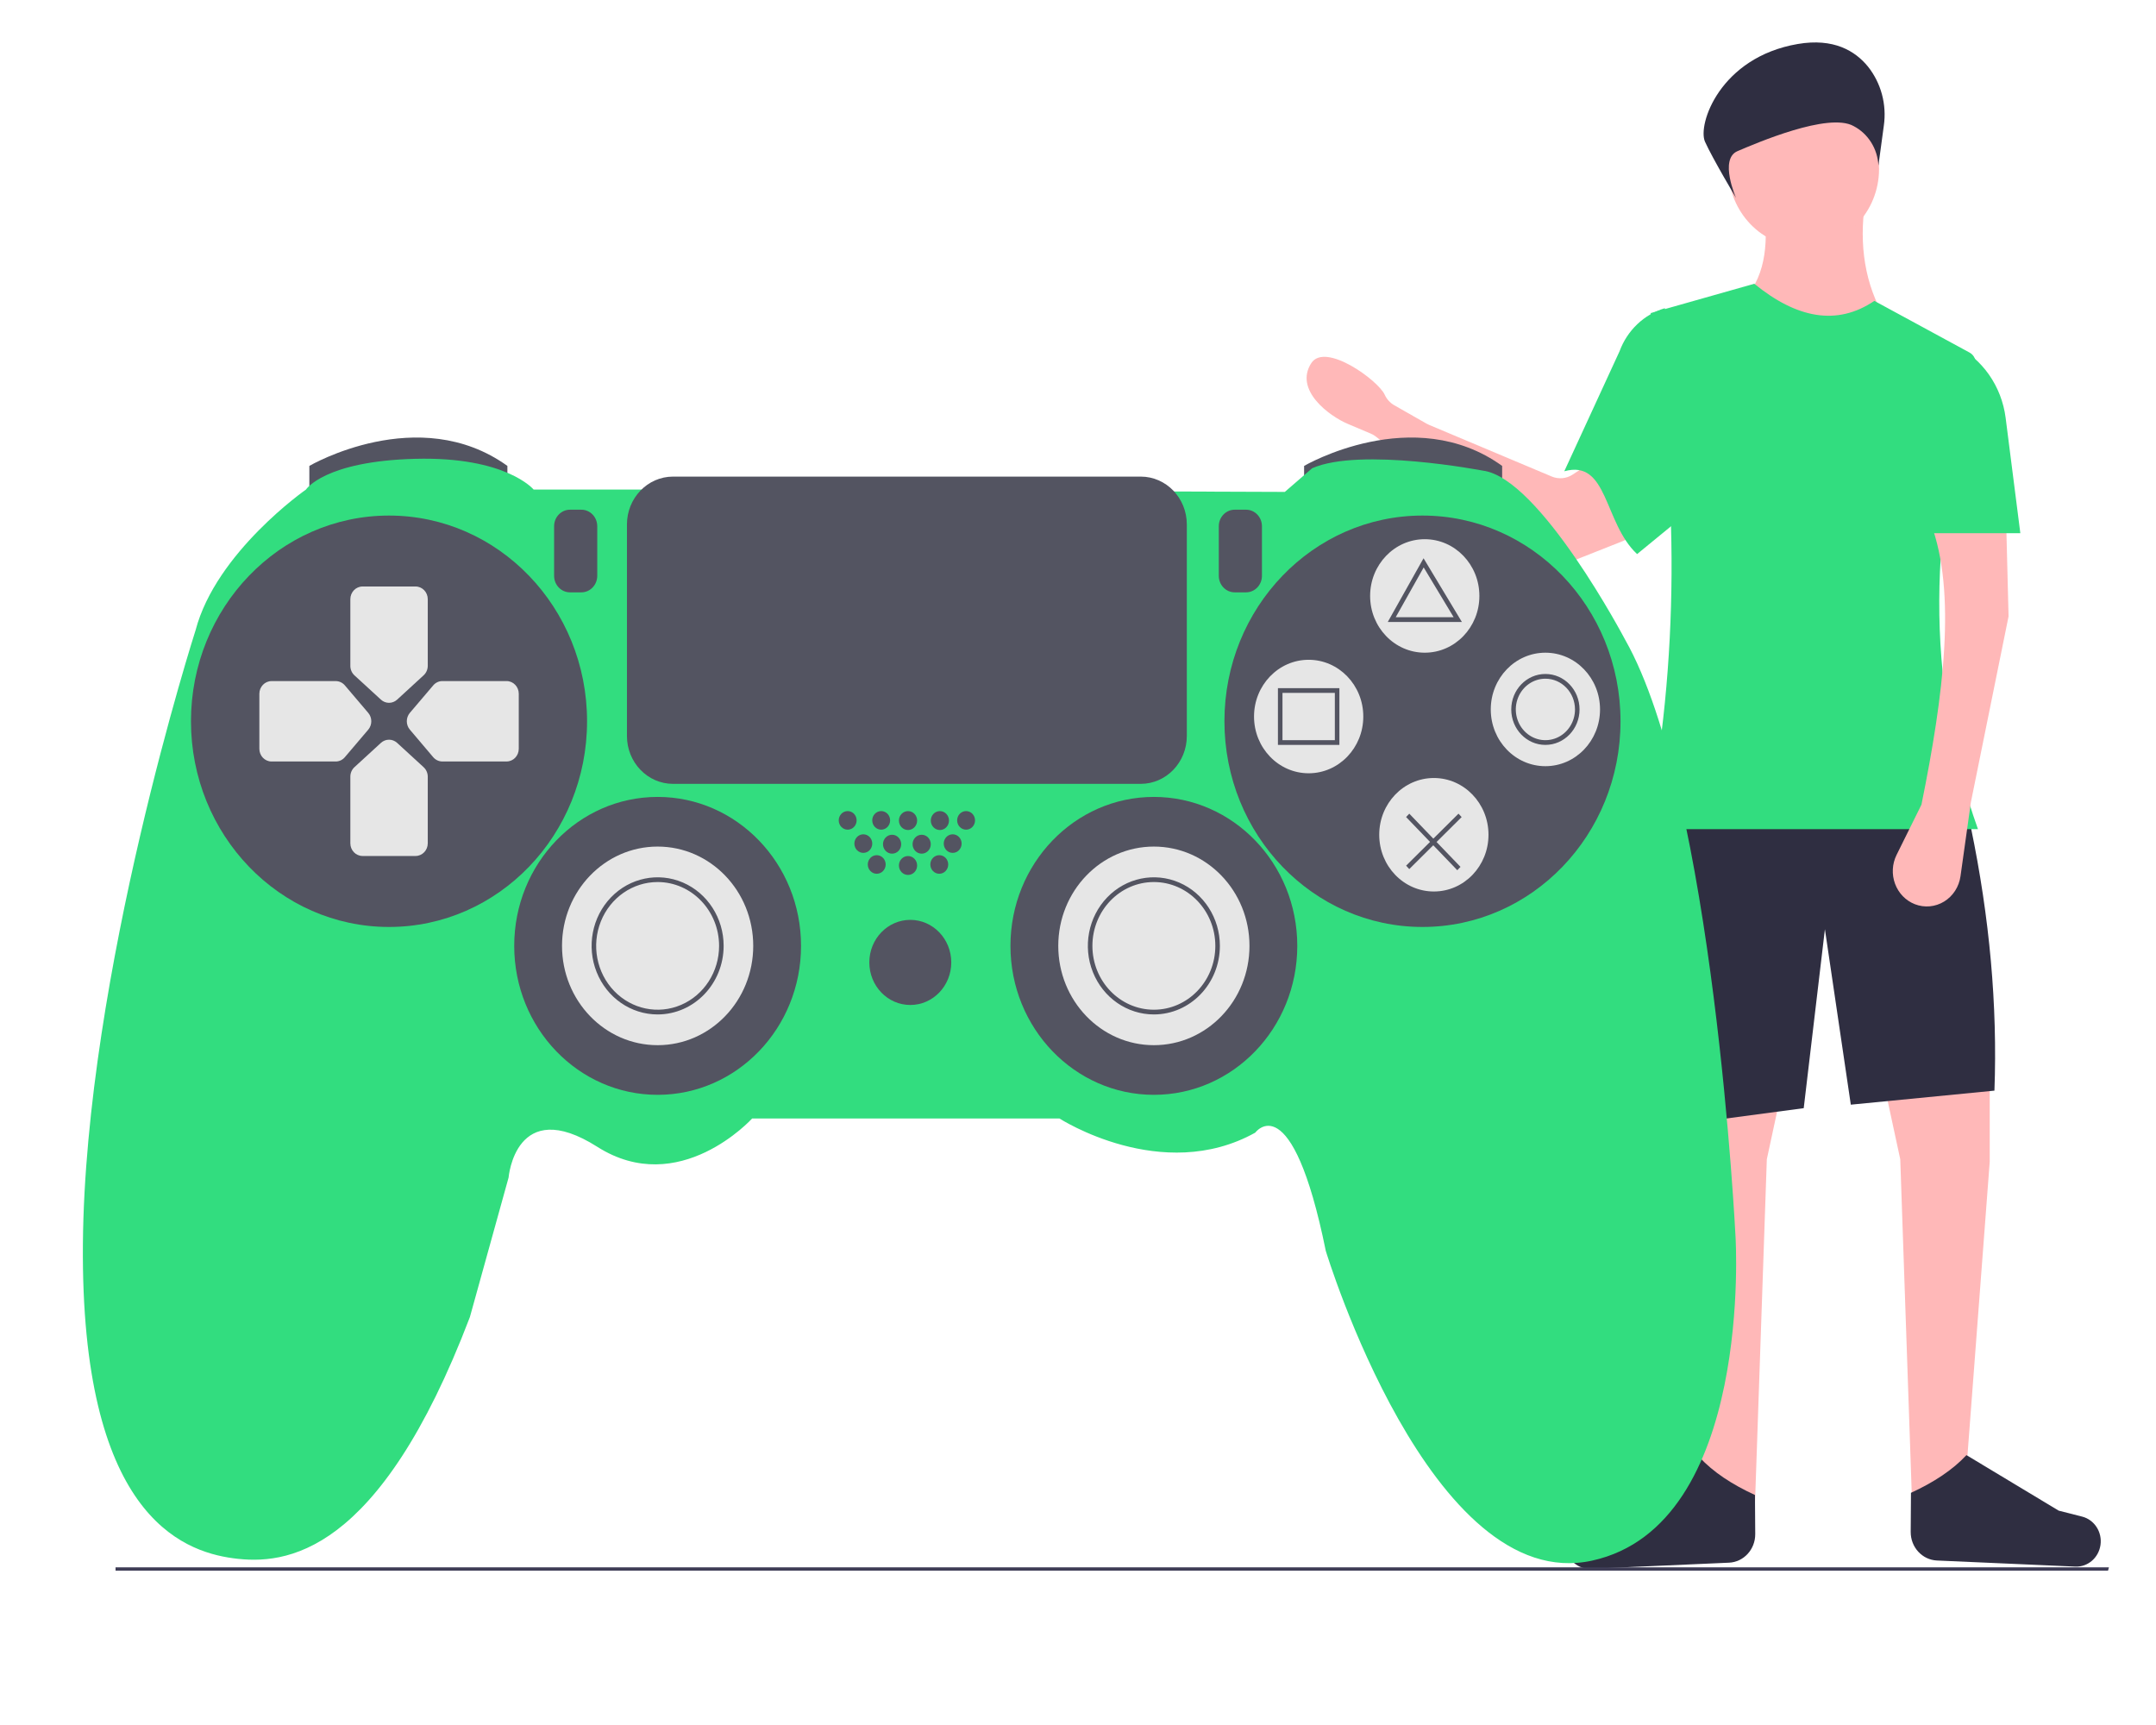 <svg id="eXYthEkSBoC1" xmlns="http://www.w3.org/2000/svg" xmlns:xlink="http://www.w3.org/1999/xlink" viewBox="0 0 500 400" shape-rendering="geometricPrecision" text-rendering="geometricPrecision"><g id="eXYthEkSBoC2" transform="matrix(0.804 0 0 0.835 61.964 35.396)"><path id="eXYthEkSBoC3" d="M498.298,73.276Q516.56,92.428,539.047,79.388C532.756,69.307,531.258,58.341,532.934,46.789L503.731,46.789C505.025,56.94,504.677,66.392,498.298,73.276Z" transform="matrix(1 0 0 1 -72.069 -32.79)" fill="rgb(255,184,184)" stroke="none" stroke-width="1"/><polygon id="eXYthEkSBoC4" points="546.517,407.416 562.138,399.267 568.929,313.015 568.929,267.512 532.934,266.833 543.121,312.336 546.517,407.416" transform="matrix(1 0 0 1 -72.069 -32.79)" fill="rgb(255,184,184)" stroke="none" stroke-width="1"/><polygon id="eXYthEkSBoC5" points="501.238,407.416 485.618,399.267 478.827,313.015 478.827,267.512 514.821,266.833 504.634,312.336 501.238,407.416" transform="matrix(1 0 0 1 -72.069 -32.79)" fill="rgb(255,184,184)" stroke="none" stroke-width="1"/><path id="eXYthEkSBoC6" d="M477.244,303.02L515.276,298.147L521.389,248.442L528.859,297.173L570.287,293.274C571.192,269.593,568.893,245.221,563.496,220.179L472.49,217.255L477.244,303.02Z" transform="matrix(1 0 0 1 -72.069 -32.79)" fill="rgb(47,46,65)" stroke="none" stroke-width="1"/><path id="eXYthEkSBoC7" d="M437.714,146.941L391.966,111.713C391.491,111.347,390.969,111.047,390.413,110.822L383.764,108.116C378.423,105.943,368.251,98.716,373.212,91.274C377.212,85.274,392.523,96.022,394.407,100.004C395.002,101.258,395.978,102.29,397.196,102.955L406.493,108.05C406.719,108.174,406.952,108.284,407.191,108.381L442.587,122.728C444.578,123.535,446.836,123.331,448.65,122.181L455.067,118.112C456.921,116.936,459.235,116.751,461.252,117.616C463.27,118.481,464.731,120.285,465.157,122.438L467.278,133.142C467.909,136.325,466.152,139.498,463.121,140.653L444.144,147.887C441.982,148.711,439.547,148.353,437.714,146.941Z" transform="matrix(1 0 0 1 -72.069 -32.79)" fill="rgb(255,184,184)" stroke="none" stroke-width="1"/><path id="eXYthEkSBoC8" d="M446.212,121.274C458.878,117.877,457.548,135.573,467.212,144.274L486.212,129.274L475.207,75.993L475.207,75.993C469.22,77.703,464.387,82.129,462.157,87.942L446.212,121.274Z" transform="matrix(1 0 0 1 -72.069 -32.79)" fill="rgb(50,221,127)" stroke="none" stroke-width="1"/><path id="eXYthEkSBoC9" d="M469.774,220.651L565.533,220.651C550.035,178.887,551.544,135.934,564.74,92.163C565.197,90.664,564.524,89.051,563.136,88.323L535.651,73.955C524.861,80.976,513.266,78.818,501.014,69.201L471.132,77.351C479.267,126.208,479.498,174.061,469.774,220.651Z" transform="matrix(1 0 0 1 -72.069 -32.79)" fill="rgb(50,221,127)" stroke="none" stroke-width="1"/><path id="eXYthEkSBoC10" d="M493.718,424.367L453.811,426.059C450.213,426.212,447.078,423.625,446.545,420.063L446.545,420.063C446.007,416.462,448.3,413.045,451.836,412.178L458.604,410.519L485.208,395.099C489.15,399.18,494.577,402.631,501.212,405.57L501.29,416.411C501.32,420.67,497.973,424.187,493.718,424.367Z" transform="matrix(1 0 0 1 -72.069 -32.79)" fill="rgb(47,46,65)" stroke="none" stroke-width="1"/><polygon id="eXYthEkSBoC11" points="622.997,427.198 8.321,427.198 8.321,425.017 623.272,425.017 622.997,427.198" transform="matrix(0.935 0 0 0.425 -51.518 212.241)" fill="rgb(63,61,86)" stroke="none" stroke-width="1"/><path id="eXYthEkSBoC12" d="M553.706,423.761L593.613,425.453C597.211,425.606,600.345,423.019,600.878,419.457L600.878,419.457C601.417,415.856,599.124,412.439,595.588,411.572L588.819,409.913L562.216,394.493C558.274,398.574,552.847,402.025,546.212,404.964L546.134,415.806C546.104,420.064,549.451,423.581,553.706,423.761Z" transform="matrix(1 0 0 1 -72.069 -32.79)" fill="rgb(47,46,65)" stroke="none" stroke-width="1"/><circle id="eXYthEkSBoC13" r="21.733" transform="matrix(1 0 0 1 443.207 4.491)" fill="rgb(255,184,184)" stroke="none" stroke-width="1"/><path id="eXYthEkSBoC14" d="M549.234,213.859L542.054,227.82C540.772,230.312,540.617,233.233,541.626,235.847C542.635,238.461,544.714,240.519,547.337,241.503L547.337,241.503C550.118,242.545,553.221,242.273,555.778,240.763C558.335,239.252,560.071,236.666,560.499,233.727L563.496,213.18L574.362,161.565L573.683,135.758L551.95,135.758C559.363,154.952,555.686,183.265,549.234,213.859Z" transform="matrix(1 0 0 1 -72.069 -32.79)" fill="rgb(255,184,184)" stroke="none" stroke-width="1"/><path id="eXYthEkSBoC15" d="M548.555,138.474L577.758,138.474L573.519,106.447C572.351,97.622,566.787,89.991,558.742,86.18L558.742,86.18L548.555,138.474Z" transform="matrix(1 0 0 1 -72.069 -32.79)" fill="rgb(50,221,127)" stroke="none" stroke-width="1"/><path id="eXYthEkSBoC16" d="M538.381,25.311C539.259,19.439,537.599,13.471,533.813,8.898C530.106,4.51,523.89,0.918,513.579,2.613C491.082,6.309,484.594,25.038,486.798,29.748C489.003,34.458,495.758,45.376,495.758,45.376C495.758,45.376,490.8,34.568,496.182,32.368C501.563,30.168,522.389,21.502,529.658,25.406C533.846,27.509,536.583,31.7,536.823,36.381L538.381,25.311Z" transform="matrix(1 0 0 1 -72.069 -32.79)" fill="rgb(47,46,65)" stroke="none" stroke-width="1"/><path id="eXYthEkSBoC17" d="M84.229,127.006L84.229,119.784C84.229,119.784,115.746,102.055,141.354,119.784L141.354,126.35L84.229,127.006Z" transform="matrix(1 0 0 1 -72.069 -32.79)" fill="rgb(83,84,97)" stroke="none" stroke-width="1"/><path id="eXYthEkSBoC18" d="M371.165,127.006L371.165,119.784C371.165,119.784,402.682,102.055,428.289,119.784L428.289,126.35L371.165,127.006Z" transform="matrix(1 0 0 1 -72.069 -32.79)" fill="rgb(83,84,97)" stroke="none" stroke-width="1"/><path id="eXYthEkSBoC19" d="M179.78,126.35L148.92,126.35C148.92,126.35,141.041,117.157,114.776,117.814C88.512,118.471,83.259,126.35,83.259,126.35C83.259,126.35,57.324,143.75,51.414,165.418C51.414,165.418,19.569,260.953,18.912,335.806C18.256,410.659,47.146,421.165,62.248,423.134C77.35,425.104,104.271,422.478,130.535,356.161L141.697,317.421C141.697,317.421,143.667,294.44,167.305,308.885C190.942,323.331,211.954,301.006,211.954,301.006L300.595,301.006C300.595,301.006,330.142,319.391,357.063,304.946C357.063,304.946,367.569,291.157,377.418,337.776C377.418,337.776,407.621,433.64,454.24,423.791C500.859,413.942,495.606,333.836,495.606,333.836C495.606,333.836,489.369,211.38,463.761,168.044C463.761,168.044,439.138,123.067,422.723,121.097C422.723,121.097,387.267,114.531,373.478,120.44L365.599,127.006L179.78,126.35Z" transform="matrix(1 0 0 1 -72.069 -32.79)" fill="rgb(50,221,127)" stroke="none" stroke-width="1"/><circle id="eXYthEkSBoC20" r="57.124" transform="matrix(1 0 0 1 35.141 157.907)" fill="rgb(83,84,97)" stroke="none" stroke-width="1"/><circle id="eXYthEkSBoC21" r="57.124" transform="matrix(1 0 0 1 333.239 157.907)" fill="rgb(83,84,97)" stroke="none" stroke-width="1"/><path id="eXYthEkSBoC22" d="M117.164,177.959L109.548,184.696C108.213,185.87,106.214,185.87,104.879,184.696L97.25,177.959C96.495,177.294,96.06,176.338,96.055,175.332L96.055,156.796C96.058,154.848,97.639,153.27,99.587,153.27L114.853,153.27C116.801,153.267,118.382,154.842,118.386,156.79L118.386,175.319C118.377,176.334,117.932,177.296,117.164,177.959Z" transform="matrix(1 0 0 1 -72.069 -32.79)" fill="rgb(230,230,230)" stroke="none" stroke-width="1"/><path id="eXYthEkSBoC23" d="M117.164,203.428L109.548,196.698C108.213,195.523,106.214,195.523,104.879,196.698L97.25,203.435C96.495,204.1,96.06,205.056,96.055,206.061L96.055,224.578C96.051,226.525,97.627,228.106,99.574,228.11L114.853,228.11C116.801,228.114,118.382,226.538,118.386,224.591L118.386,206.068C118.377,205.053,117.932,204.092,117.164,203.428Z" transform="matrix(1 0 0 1 -72.069 -32.79)" fill="rgb(230,230,230)" stroke="none" stroke-width="1"/><path id="eXYthEkSBoC24" d="M94.479,200.664L101.216,193.034C102.39,191.7,102.39,189.7,101.216,188.366L94.479,180.736C93.813,179.982,92.858,179.548,91.852,179.541L73.336,179.541C71.388,179.545,69.81,181.125,69.81,183.074L69.81,198.34C69.807,200.287,71.382,201.869,73.33,201.872L91.859,201.872C92.865,201.862,93.818,201.422,94.479,200.664Z" transform="matrix(1 0 0 1 -72.069 -32.79)" fill="rgb(230,230,230)" stroke="none" stroke-width="1"/><path id="eXYthEkSBoC25" d="M119.948,200.664L113.225,193.028C112.047,191.694,112.047,189.693,113.225,188.359L119.962,180.73C120.627,179.975,121.582,179.54,122.588,179.535L141.104,179.535C143.052,179.531,144.633,181.107,144.637,183.054L144.637,198.333C144.64,200.281,143.065,201.862,141.117,201.866L122.595,201.866C121.581,201.864,120.617,201.426,119.948,200.664Z" transform="matrix(1 0 0 1 -72.069 -32.79)" fill="rgb(230,230,230)" stroke="none" stroke-width="1"/><circle id="eXYthEkSBoC26" r="41.366" transform="matrix(1 0 0 1 112.621 220.284)" fill="rgb(83,84,97)" stroke="none" stroke-width="1"/><circle id="eXYthEkSBoC27" r="41.366" transform="matrix(1 0 0 1 255.76 220.284)" fill="rgb(83,84,97)" stroke="none" stroke-width="1"/><circle id="eXYthEkSBoC28" r="27.577" transform="matrix(1 0 0 1 112.621 220.284)" fill="rgb(230,230,230)" stroke="none" stroke-width="1"/><path id="eXYthEkSBoC29" d="M184.69,272.116C176.988,272.116,170.045,267.476,167.098,260.361C164.15,253.246,165.779,245.056,171.225,239.61C176.671,234.164,184.861,232.535,191.977,235.482C199.092,238.429,203.731,245.372,203.731,253.074C203.719,263.585,195.201,272.104,184.69,272.116ZM184.69,235.346C177.519,235.346,171.055,239.665,168.311,246.29C165.567,252.914,167.084,260.54,172.154,265.61C177.224,270.68,184.849,272.197,191.474,269.453C198.099,266.709,202.418,260.244,202.418,253.074C202.407,243.288,194.476,235.357,184.69,235.346Z" transform="matrix(1 0 0 1 -72.069 -32.79)" fill="rgb(83,84,97)" stroke="none" stroke-width="1"/><circle id="eXYthEkSBoC30" r="27.577" transform="matrix(1 0 0 1 255.76 220.284)" fill="rgb(230,230,230)" stroke="none" stroke-width="1"/><path id="eXYthEkSBoC31" d="M327.829,272.116C320.128,272.116,313.184,267.476,310.237,260.361C307.29,253.246,308.919,245.056,314.365,239.61C319.811,234.164,328.001,232.535,335.116,235.482C342.231,238.429,346.871,245.372,346.871,253.074C346.859,263.585,338.34,272.103,327.829,272.116ZM327.829,235.346C318.038,235.346,310.101,243.283,310.101,253.074C310.101,262.865,318.038,270.802,327.829,270.802C337.62,270.802,345.557,262.865,345.557,253.074C345.546,243.288,337.616,235.357,327.829,235.346Z" transform="matrix(1 0 0 1 -72.069 -32.79)" fill="rgb(83,84,97)" stroke="none" stroke-width="1"/><circle id="eXYthEkSBoC32" r="11.819" transform="matrix(1 0 0 1 185.503 224.88)" fill="rgb(83,84,97)" stroke="none" stroke-width="1"/><circle id="eXYthEkSBoC33" r="2.58" transform="matrix(1 0 0 1 167.44 185.432)" fill="rgb(83,84,97)" stroke="none" stroke-width="1"/><circle id="eXYthEkSBoC34" r="2.58" transform="matrix(1 0 0 1 177.106 185.432)" fill="rgb(83,84,97)" stroke="none" stroke-width="1"/><circle id="eXYthEkSBoC35" r="2.58" transform="matrix(1 0 0 1 175.819 197.677)" fill="rgb(83,84,97)" stroke="none" stroke-width="1"/><circle id="eXYthEkSBoC36" r="2.626" transform="matrix(1 0 0 1 184.847 197.96)" fill="rgb(83,84,97)" stroke="none" stroke-width="1"/><circle id="eXYthEkSBoC37" r="2.58" transform="matrix(1 0 0 1 193.862 197.677)" fill="rgb(83,84,97)" stroke="none" stroke-width="1"/><circle id="eXYthEkSBoC38" r="2.58" transform="matrix(1 0 0 1 171.951 191.88)" fill="rgb(83,84,97)" stroke="none" stroke-width="1"/><circle id="eXYthEkSBoC39" r="2.626" transform="matrix(1 0 0 1 180.251 192.05)" fill="rgb(83,84,97)" stroke="none" stroke-width="1"/><circle id="eXYthEkSBoC40" r="2.626" transform="matrix(1 0 0 1 188.786 192.05)" fill="rgb(83,84,97)" stroke="none" stroke-width="1"/><circle id="eXYthEkSBoC41" r="2.58" transform="matrix(1 0 0 1 197.729 191.88)" fill="rgb(83,84,97)" stroke="none" stroke-width="1"/><circle id="eXYthEkSBoC42" r="2.626" transform="matrix(1 0 0 1 184.847 185.484)" fill="rgb(83,84,97)" stroke="none" stroke-width="1"/><circle id="eXYthEkSBoC43" r="2.626" transform="matrix(1 0 0 1 194.039 185.484)" fill="rgb(83,84,97)" stroke="none" stroke-width="1"/><circle id="eXYthEkSBoC44" r="2.58" transform="matrix(1 0 0 1 201.597 185.432)" fill="rgb(83,84,97)" stroke="none" stroke-width="1"/><path id="eXYthEkSBoC45" d="M159.41,131.946C156.881,131.949,154.832,133.998,154.829,136.527L154.829,150.316C154.832,152.845,156.881,154.894,159.41,154.897L162.693,154.897C165.222,154.894,167.272,152.845,167.274,150.316L167.274,136.527C167.272,133.998,165.222,131.949,162.693,131.946L159.41,131.946Z" transform="matrix(1 0 0 1 -72.069 -32.79)" fill="rgb(83,84,97)" stroke="none" stroke-width="1"/><path id="eXYthEkSBoC46" d="M351.138,131.946C348.609,131.949,346.56,133.998,346.557,136.527L346.557,150.316C346.56,152.845,348.609,154.894,351.138,154.897L354.421,154.897C356.95,154.894,359,152.845,359.002,150.316L359.002,136.527C359,133.998,356.95,131.949,354.421,131.946L351.138,131.946Z" transform="matrix(1 0 0 1 -72.069 -32.79)" fill="rgb(83,84,97)" stroke="none" stroke-width="1"/><circle id="eXYthEkSBoC47" r="15.758" transform="matrix(1 0 0 1 333.896 123.107)" fill="rgb(230,230,230)" stroke="none" stroke-width="1"/><circle id="eXYthEkSBoC48" r="15.758" transform="matrix(1 0 0 1 300.409 156.594)" fill="rgb(230,230,230)" stroke="none" stroke-width="1"/><circle id="eXYthEkSBoC49" r="15.758" transform="matrix(1 0 0 1 368.696 154.624)" fill="rgb(230,230,230)" stroke="none" stroke-width="1"/><circle id="eXYthEkSBoC50" r="15.758" transform="matrix(1 0 0 1 336.522 189.424)" fill="rgb(230,230,230)" stroke="none" stroke-width="1"/><path id="eXYthEkSBoC51" d="M189.121,122.754C181.79,122.762,175.849,128.703,175.84,136.035L175.84,194.8C175.849,202.132,181.79,208.073,189.121,208.082L324.053,208.082C331.385,208.073,337.326,202.132,337.334,194.8L337.334,136.035C337.326,128.703,331.385,122.762,324.053,122.754L189.121,122.754Z" transform="matrix(1 0 0 1 -72.069 -32.79)" fill="rgb(83,84,97)" stroke="none" stroke-width="1"/><path id="eXYthEkSBoC52" d="M416.671,163.119L395.301,163.119L405.617,145.434L416.671,163.119ZM397.587,161.806L414.301,161.806L405.656,147.974L397.587,161.806Z" transform="matrix(1 0 0 1 -72.069 -32.79)" fill="rgb(83,84,97)" stroke="none" stroke-width="1"/><path id="eXYthEkSBoC53" d="M381.342,197.263L363.614,197.263L363.614,181.504L381.342,181.504L381.342,197.263ZM364.927,195.95L380.029,195.95L380.029,182.818L364.927,182.818L364.927,195.95Z" transform="matrix(1 0 0 1 -72.069 -32.79)" fill="rgb(83,84,97)" stroke="none" stroke-width="1"/><path id="eXYthEkSBoC54" d="M440.765,197.263C435.325,197.263,430.916,192.853,430.916,187.414C430.916,181.974,435.325,177.565,440.765,177.565C446.204,177.565,450.614,181.974,450.614,187.414C450.608,192.851,446.202,197.257,440.765,197.263ZM440.765,178.878C437.312,178.878,434.2,180.958,432.879,184.147C431.558,187.337,432.288,191.008,434.729,193.449C437.17,195.891,440.842,196.621,444.031,195.3C447.221,193.979,449.301,190.866,449.301,187.414C449.295,182.702,445.477,178.883,440.765,178.878Z" transform="matrix(1 0 0 1 -72.069 -32.79)" fill="rgb(83,84,97)" stroke="none" stroke-width="1"/><rect id="eXYthEkSBoC55" width="1.313" height="20.893" rx="0" ry="0" transform="matrix(0.707 -0.707 0.707 0.707 328.508 184.501)" fill="rgb(83,84,97)" stroke="none" stroke-width="1"/><rect id="eXYthEkSBoC56" width="20.898" height="1.313" rx="0" ry="0" transform="matrix(0.723 -0.691 0.691 0.723 328.519 198.009)" fill="rgb(83,84,97)" stroke="none" stroke-width="1"/></g></svg>